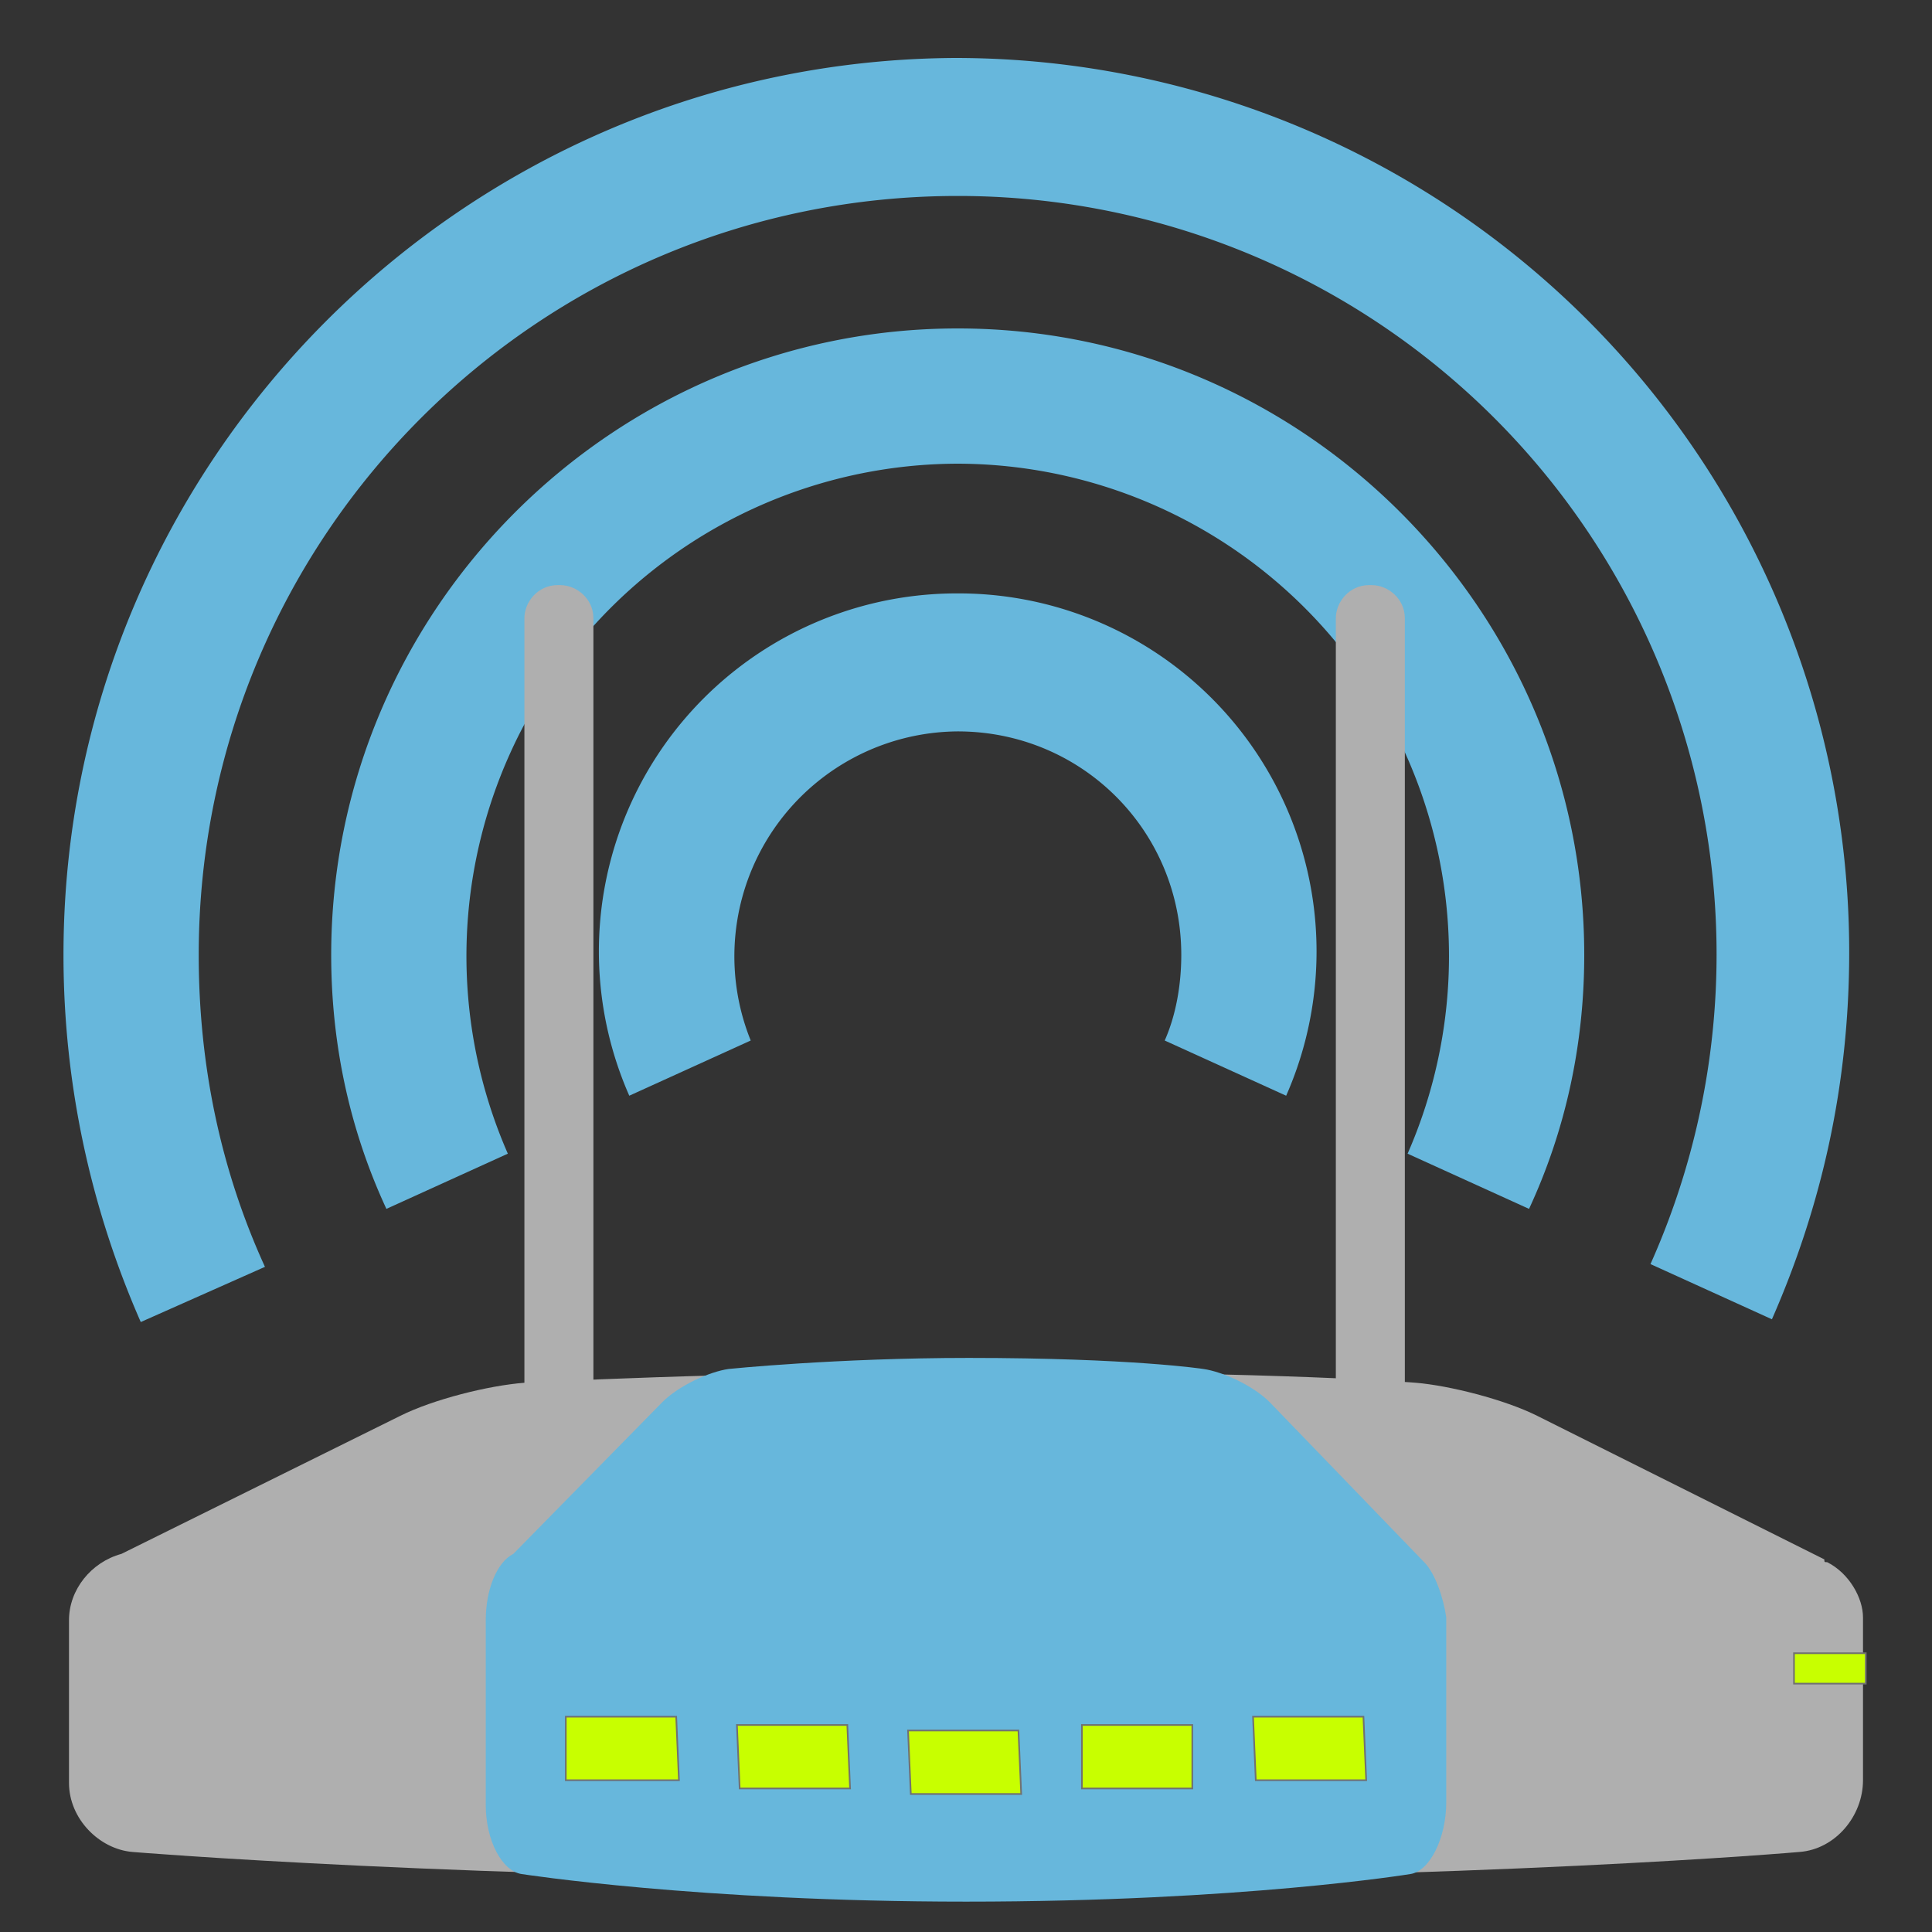 <?xml version="1.0" encoding="utf-8"?>
<!-- ////////////////////////////////////////////////////////////////////////
     // @license
     // This demo file is part of yFiles for HTML 2.4.
     // Copyright (c) 2000-2021 by yWorks GmbH, Vor dem Kreuzberg 28,
     // 72070 Tuebingen, Germany. All rights reserved.
     //
     // yFiles demo files exhibit yFiles for HTML functionalities. Any redistribution
     // of demo files in source code or binary form, with or without
     // modification, is not permitted.
     //
     // Owners of a valid software license for a yFiles for HTML version that this
     // demo is shipped with are allowed to use the demo source code as basis
     // for their own yFiles for HTML powered applications. Use of such programs is
     // governed by the rights and conditions as set out in the yFiles for HTML
     // license agreement.
     //
     // THIS SOFTWARE IS PROVIDED ''AS IS'' AND ANY EXPRESS OR IMPLIED
     // WARRANTIES, INCLUDING, BUT NOT LIMITED TO, THE IMPLIED WARRANTIES OF
     // MERCHANTABILITY AND FITNESS FOR A PARTICULAR PURPOSE ARE DISCLAIMED. IN
     // NO EVENT SHALL yWorks BE LIABLE FOR ANY DIRECT, INDIRECT, INCIDENTAL,
     // SPECIAL, EXEMPLARY, OR CONSEQUENTIAL DAMAGES (INCLUDING, BUT NOT LIMITED
     // TO, PROCUREMENT OF SUBSTITUTE GOODS OR SERVICES; LOSS OF USE, DATA, OR
     // PROFITS; OR BUSINESS INTERRUPTION) HOWEVER CAUSED AND ON ANY THEORY OF
     // LIABILITY, WHETHER IN CONTRACT, STRICT LIABILITY, OR TORT (INCLUDING
     // NEGLIGENCE OR OTHERWISE) ARISING IN ANY WAY OUT OF THE USE OF THIS
     // SOFTWARE, EVEN IF ADVISED OF THE POSSIBILITY OF SUCH DAMAGE.
     // 
     ////////////////////////////////////////////////////////////////////////-->

<svg id="wlan" xmlns="http://www.w3.org/2000/svg" viewBox="0 0 70 70">
  <rect x="0" y="0" width="70" height="70" fill="#333333" stroke="none"/>
  <path fill="#67B7DC" d="M9.6 45.9C8 42.4 7.2 38.6 7.2 34.6c0-15.2 12.3-27.5 27.5-27.5a27.48 27.48 0 0 1 25.1 38.7l4.4 2C66 43.7 67 39.3 67 34.5A32.4 32.4 0 0 0 34.6 2.1C16.8 2.2 2.3 16.7 2.3 34.6c0 4.7 1 9.2 2.8 13.3l4.5-2z"/>
  <path fill="#67B7DC" d="M18.4 41.8a17.84 17.84 0 0 1 16.3-25 17.84 17.84 0 0 1 16.3 25l4.4 2c1.3-2.8 2-5.9 2-9.2 0-12.5-10.2-22.7-22.7-22.7S12 22.1 12 34.6c0 3.3.7 6.4 2 9.2l4.4-2z"/>
  <path fill="#67B7DC" d="M27.2 37.7a8.15 8.15 0 0 1 7.5-11.2c4.5 0 8.1 3.6 8.1 8.1 0 1.1-.2 2.2-.6 3.1l4.4 2a12.97 12.97 0 0 0-11.9-18.2 12.97 12.97 0 0 0-11.9 18.2l4.4-2z"/>
  <path fill="#afafaf" d="M21.5 52.2c0 .6-.5 1.2-1.2 1.2h-.1c-.6 0-1.2-.5-1.2-1.2V22.4c0-.6.5-1.2 1.2-1.2h.1c.6 0 1.2.5 1.2 1.2v29.8zm29.4 0c0 .6-.5 1.2-1.2 1.2h-.1c-.6 0-1.2-.5-1.2-1.2V22.4c0-.6.5-1.2 1.2-1.2h.1c.6 0 1.2.5 1.2 1.2v29.8z"/>
  <path fill="#afafaf" d="M66.2 56.6c-.1 0-.1 0-.1-.1l-10.4-5.2c-1.2-.6-3.2-1.1-4.4-1.2 0 0-4.8-.4-15.9-.4-9.1 0-16.4.4-16.4.4-1.3.1-3.3.6-4.5 1.2l-10.1 5c-1.1.3-1.9 1.3-1.9 2.4v5.9c0 1.3 1.1 2.4 2.3 2.5 0 0 12 1 30.2 1 18.8 0 30.2-1 30.2-1 1.3-.1 2.3-1.3 2.3-2.6v-5.9c0-.7-.5-1.6-1.3-2zm-30.8-1.3h-.3.3zm-1.5 0h-.1.1z"/>
  <path d="M51.6 56.6c0-.1 0-.1 0 0L46 50.8c-.6-.6-1.7-1.1-2.4-1.2 0 0-2.6-.4-8.5-.4-4.8 0-8.7.4-8.7.4-.7.1-1.8.6-2.4 1.2l-5.4 5.5c-.6.3-1 1.3-1 2.4v6.7c0 1.3.6 2.4 1.3 2.5 0 0 6.4 1 16.1 1 10 0 16.1-1 16.1-1 .7-.1 1.3-1.3 1.3-2.6v-6.7c-.1-.7-.4-1.6-.8-2zm-16.4-1.3h-.1.1zm-.8 0z" fill="#67B7DC"/>
  <path d="M65 59.9h2.6V61H65zm-25.8 2.6h4v2.3h-4zm-6.3.2h4L37 65h-4zm-6.2-.2h4l.1 2.3h-4zm18.7-.3h4l.1 2.3h-4zm-24.9 0h4l.1 2.3h-4.1z" fill="#c8ff00" stroke="#717171" stroke-width=".06" stroke-miterlimit="10"/>
</svg>
